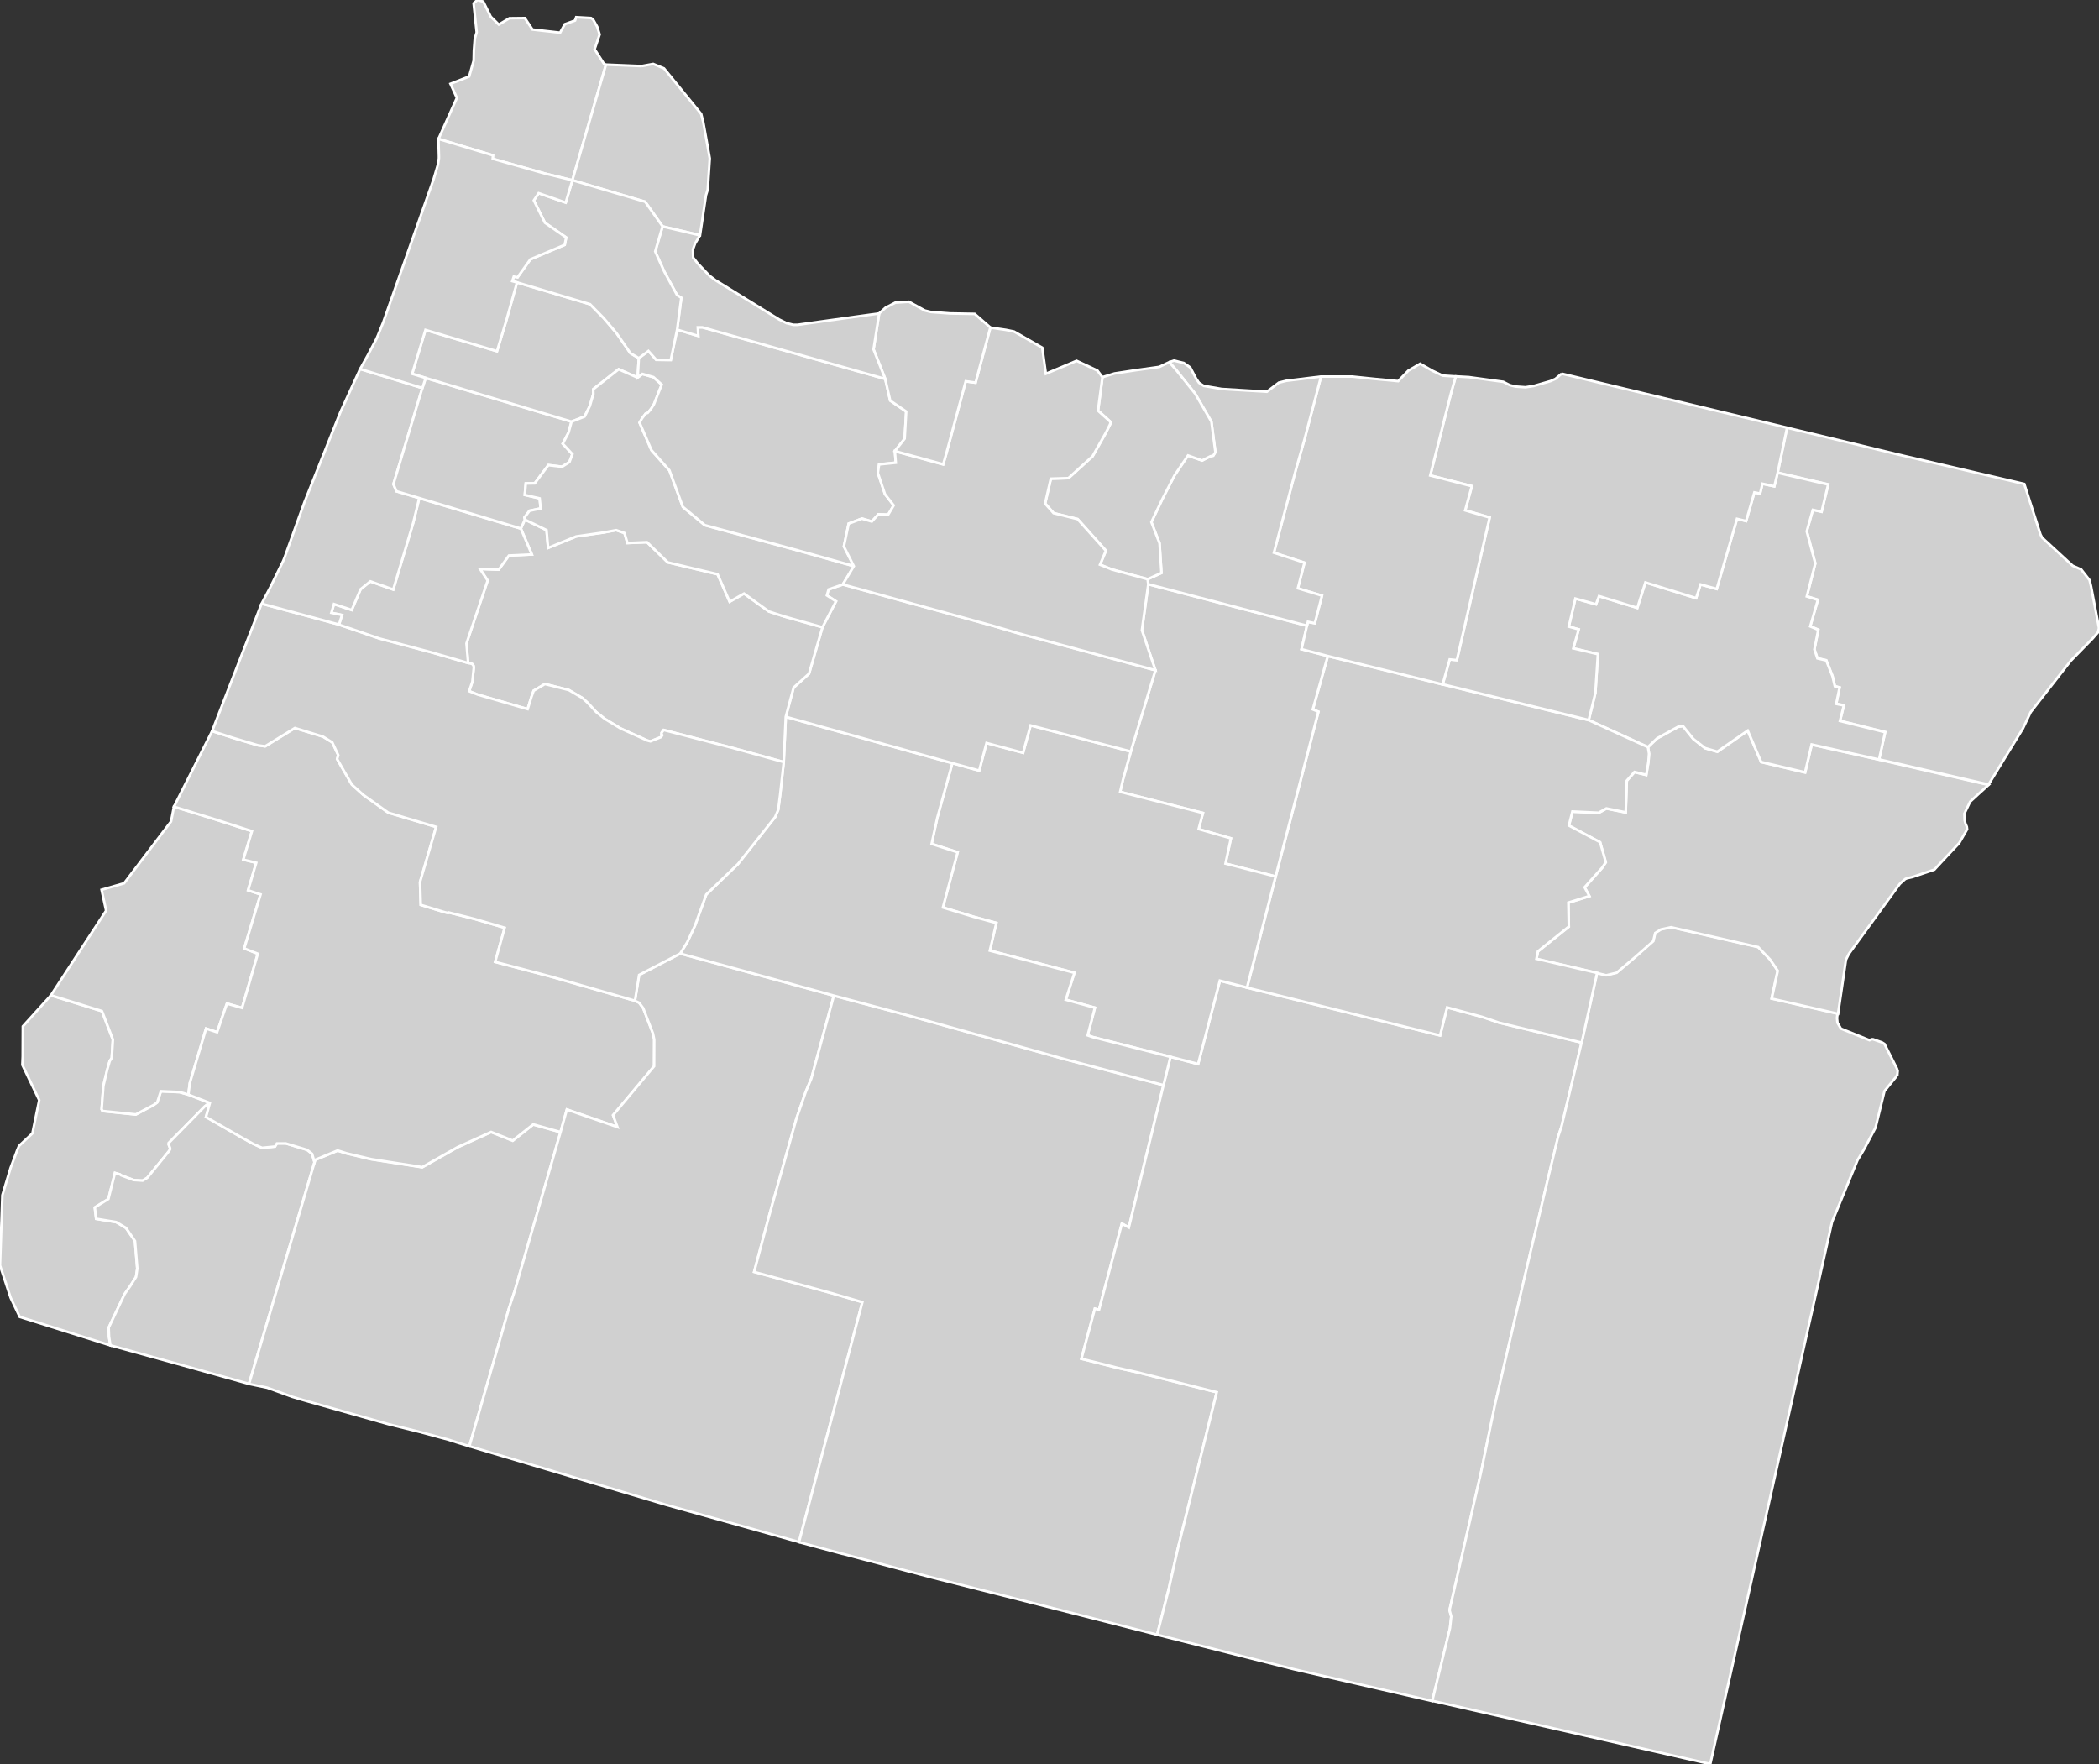 <svg xmlns:dc="http://purl.org/dc/elements/1.1/" xmlns:cc="http://creativecommons.org/ns#" xmlns:rdf="http://www.w3.org/1999/02/22-rdf-syntax-ns#" xmlns:svg="http://www.w3.org/2000/svg" xmlns="http://www.w3.org/2000/svg" xmlns:sodipodi="http://sodipodi.sourceforge.net/DTD/sodipodi-0.dtd" xmlns:inkscape="http://www.inkscape.org/namespaces/inkscape" width="146.69" height="123.28" version="1.0" id="svg2" inkscape:version="0.91 r13725" sodipodi:docname="USA counties.svg">
  <rect width="100%" height="100%" fill="#333333" stroke="none"/>
  <defs id="defs9439"/>
  <sodipodi:namedview pagecolor="#ffffff" bordercolor="#666666" borderopacity="1" objecttolerance="10" gridtolerance="10" guidetolerance="10" inkscape:pageopacity="0" inkscape:pageshadow="2" inkscape:window-width="798" inkscape:window-height="828" id="namedview9437" showgrid="false" showguides="true" inkscape:zoom="0.64950808" inkscape:cx="494.98999" inkscape:cy="313.535" inkscape:window-x="-7" inkscape:window-y="0" inkscape:window-maximized="0" inkscape:current-layer="svg2"/>
  <style id="style6">
  /*
   * Below are Cascading Style Sheet (CSS) definitions in use in this file,
   * which allow easily changing how counties are displayed.
   *
   *
   * For the U.S. Census county codes (FIPS codes) used in this file to identify individual counties, see this link:
   * https://www2.census.gov/geo/docs/reference/codes/files/national_county.txt
   *
   * The county codes used in this file combine the 2-digit state code, which is in the second column of the file
   * linked above, and the 3-digit county code, which is in the third column of the file linked above. Each value
   * for the "id" attribute for each county is in the following form: "c[state_code][county-code]". For example,
   * for Loving Country in Texas, the state code is "48" and the county code is "301", so the id name for the
   * county is "c48301".
   *
   * County codes used in this file can also be found on Wikimedia Commons at this link:
   * https://commons.wikimedia.org/wiki/File_talk:Usa_counties_large.svg/county_codes
   *
   * Examples:
   *
   * To color two counties red (in this case Loving County and Dallas County in Texas) simply
   * go to the CSS insertion point and add:
   *
   * #c48301, #c48113 {fill:red}
   *
   * To color an entire state's counties (in the case New Mexico, with "35" being the state code) a green,
   * go to the CSS insertion point and add:
   *
   * path[id*='c35'] {fill:#34A853}
   *
   */
  #counties {fill:#d0d0d0;stroke:#000;stroke-width:.178;} 
  #borders {fill:none;stroke:#221e1f;stroke-width:.891;} 
  #separator {fill:none;stroke:#a9a9a9;stroke-width:2.318;}
 </style>
  <g id="counties" transform="translate(-48.941,-56.922)" style="fill:#d0d0d0;stroke:#ffffff;stroke-width:0.178">
    <path id="c41007" d="m 91.29,61.438 -2.348,8.083 -1.943,-0.474 -3.576,-1.012 -0.048,-0.02 0.016,-0.233 -3.808,-1.15 1.287,-2.868 -0.448,-0.985 1.306,-0.51 0.315,-1.11 0.015,-0.699 0.064,-0.836 0.132,-0.446 -0.215,-2.028 0.271,-0.229 0.404,0.112 0.525,1.056 0.561,0.55 0.744,-0.443 1.076,-0.012 0.534,0.801 1.93,0.22 0.329,-0.593 0.715,-0.256 0.08,-0.234 1.036,0.06 0.089,0.06 0.048,0.03 0.064,0.105 0.234,0.417 0.168,0.538 -0.351,1.029 0.674,1.052 0.121,0.04" inkscape:connector-curvature="0" style="stroke:#ffffff">
      <title id="title6640">Clatsop, OR</title>
    </path>
    <path id="c41009" d="m 93.772,61.541 0.82,-0.151 0.756,0.314 2.594,3.18 0.153,0.605 0.449,2.505 -0.144,2.185 -0.119,0.378 -0.419,2.805 -2.619,-0.619 -1.214,-1.719 -5.087,-1.503 2.348,-8.083 2.482,0.103" inkscape:connector-curvature="0" style="stroke:#ffffff">
      <title id="title6643">Columbia, OR</title>
    </path>
    <path id="c41015" d="m 62.104,133.42 1.501,0.585 -0.071,0.03 -0.298,0.225 -2.498,2.539 -0.009,0.112 0.096,0.249 0,0.09 -0.071,0.119 -1.519,1.865 -0.33,0.2 -0.626,-0.04 -0.877,-0.329 -0.073,-0.06 -0.356,-0.106 -0.458,1.819 -0.95,0.59 0.095,0.795 1.404,0.23 0.683,0.41 0.626,0.915 0.16,1.92 -0.087,0.588 -0.41,0.642 -0.385,0.547 -1.116,2.354 0.023,0.627 0.096,0.61 -6.333,-1.993 -0.635,-1.334 -0.747,-2.266 0.169,-4.91 0.571,-1.895 0.474,-1.269 0.119,-0.275 0.934,-0.877 0.476,-2.322 -1.178,-2.462 0.024,-0.59 0.009,-2.105 1.961,-2.163 3.559,1.102 0.048,0.103 0.724,1.89 -0.08,1.286 -0.144,0.217 -0.176,0.619 -0.266,1.116 -0.121,1.631 0.064,0.122 2.323,0.24 1.244,-0.659 0.251,-0.184 0.257,-0.779 1.317,0.06 0.603,0.178" inkscape:connector-curvature="0" style="stroke:#ffffff">
      <title id="title6646">Curry, OR</title>
    </path>
    <path id="c41011" d="m 62.104,133.42 -0.603,-0.178 -1.317,-0.06 -0.257,0.779 -0.251,0.183 -1.244,0.66 -2.323,-0.241 -0.064,-0.121 0.121,-1.631 0.266,-1.116 0.176,-0.619 0.144,-0.217 0.08,-1.286 -0.724,-1.89 -0.048,-0.103 -3.559,-1.102 3.856,-5.915 -0.318,-1.46 1.577,-0.453 3.28,-4.322 0.202,-1.036 3.054,0.941 2.394,0.771 -0.601,1.987 0.902,0.222 -0.568,1.922 0.87,0.288 -1.142,3.773 0.95,0.374 -1.1,3.785 -1.058,-0.302 -0.688,2 -0.77,-0.253 -1.134,3.801 -0.103,0.813" inkscape:connector-curvature="0" style="stroke:#ffffff">
      <title id="title6649">Coos, OR</title>
    </path>
    <path id="c41033" d="m 70.919,138.14 -4.58,15.493 -4.709,-1.317 -4.974,-1.375 -0.096,-0.61 -0.023,-0.627 1.116,-2.354 0.385,-0.547 0.41,-0.642 0.087,-0.588 -0.16,-1.92 -0.626,-0.915 -0.683,-0.41 -1.404,-0.231 -0.095,-0.795 0.95,-0.59 0.458,-1.819 0.356,0.106 0.073,0.06 0.877,0.33 0.626,0.04 0.33,-0.199 1.519,-1.865 0.071,-0.12 0,-0.09 -0.096,-0.249 0.009,-0.113 2.498,-2.538 0.298,-0.225 0.071,-0.03 -0.271,0.981 2.594,1.486 0.731,0.403 0.595,0.264 0.9,-0.09 0.136,-0.216 0.626,0 1.487,0.45 0.346,0.273 0.169,0.586" inkscape:connector-curvature="0" style="stroke:#ffffff">
      <title id="title6652">Josephine, OR</title>
    </path>
    <path id="c41029" d="m 88.115,136.04 -3.182,11.031 -0.442,1.351 -2.747,9.571 -0.916,-0.282 -0.522,-0.169 -2.016,-0.546 -2.209,-0.547 -5.57,-1.574 -0.426,-0.122 -0.722,-0.215 -1.753,-0.637 -1.228,-0.255 -0.041,0 4.58,-15.493 0.048,-0.168 1.567,-0.65 0.635,0.199 1.688,0.402 3.591,0.563 2.459,-1.391 2.355,-1.068 1.509,0.603 1.433,-1.132 1.911,0.538" inkscape:connector-curvature="0" style="stroke:#ffffff">
      <title id="title6655">Jackson, OR</title>
    </path>
    <path id="c41019" d="m 93.314,126.86 0.298,0.137 0.282,0.378 0.683,1.769 0.087,0.424 -0.007,1.865 -2.869,3.423 0.308,0.829 -3.538,-1.223 -0.442,1.576 -1.911,-0.538 -1.433,1.132 -1.509,-0.603 -2.355,1.068 -2.459,1.391 -3.591,-0.563 -1.688,-0.402 -0.635,-0.199 -1.567,0.651 -0.048,0.167 -0.169,-0.586 -0.346,-0.273 -1.487,-0.45 -0.626,0 -0.136,0.216 -0.9,0.09 -0.595,-0.264 -0.731,-0.402 -2.594,-1.487 0.271,-0.981 -1.501,-0.585 0.103,-0.813 1.134,-3.801 0.77,0.253 0.688,-2 1.058,0.302 1.1,-3.785 -0.95,-0.374 1.142,-3.773 -0.87,-0.288 0.568,-1.922 -0.902,-0.222 0.601,-1.987 -2.394,-0.771 -3.054,-0.941 2.669,-5.286 1.478,0.481 1.728,0.514 0.497,0.07 2.081,-1.279 1.963,0.603 0.649,0.403 0.419,0.891 -0.08,0.273 1.029,1.785 0.795,0.715 1.753,1.246 3.343,0.997 -1.127,3.849 0.05,1.599 1.687,0.514 0.218,0.05 0.032,-0.04 1.783,0.45 2.147,0.626 -0.667,2.387 3.88,1.02 5.891,1.695" inkscape:connector-curvature="0" style="stroke:#ffffff">
      <title id="title6658">Douglas, OR</title>
    </path>
    <path id="c41035" d="m 96.48,123.56 10.735,2.942 -1.574,5.793 -0.385,0.916 -0.651,1.865 -1.922,6.846 -1.036,3.88 5.4,1.479 2.163,0.635 -4.429,16.77 -9.305,-2.603 -13.733,-4.09 2.747,-9.571 0.442,-1.351 3.182,-11.031 0.442,-1.576 3.538,1.223 -0.308,-0.829 2.869,-3.423 0.007,-1.865 -0.087,-0.424 -0.683,-1.769 -0.282,-0.378 -0.298,-0.137 0.292,-1.805 2.874,-1.497" inkscape:connector-curvature="0" style="stroke:#ffffff">
      <title id="title6661">Klamath, OR</title>
    </path>
    <path id="c41037" d="m 107.21,126.5 5.513,1.469 0.241,0.07 10.326,2.885 6.959,1.831 -2.421,9.952 -0.484,-0.275 -1.601,6.028 -0.288,-0.077 -0.941,3.497 2.587,0.65 1.302,0.289 5.568,1.4 -2.724,10.959 -0.628,2.788 -0.811,3.199 -10.533,-2.683 -4.742,-1.198 -0.651,-0.168 -6.026,-1.599 -0.023,0 -3.054,-0.82 4.429,-16.77 -2.163,-0.635 -5.4,-1.48 1.036,-3.879 1.922,-6.846 0.651,-1.865 0.385,-0.917 1.574,-5.792" inkscape:connector-curvature="0" style="stroke:#ffffff">
      <title id="title6664">Lake, OR</title>
    </path>
    <path id="c41025" d="m 136.09,125.94 13.491,3.342 0.49,-1.961 2.442,0.66 1.198,0.41 5.768,1.391 -1.398,5.849 -0.248,0.754 -0.651,2.693 -1.471,6.188 -2.275,9.779 -0.995,4.821 -2.195,9.593 0.121,0.443 -0.089,0.82 -1.237,5.079 -9.619,-2.211 -9.023,-2.275 -0.588,-0.151 0.811,-3.199 0.628,-2.788 2.724,-10.959 -5.568,-1.4 -1.302,-0.289 -2.587,-0.65 0.941,-3.497 0.288,0.077 1.601,-6.028 0.484,0.275 2.421,-9.952 0.483,-1.976 1.936,0.505 1.519,-5.825 1.897,0.482" inkscape:connector-curvature="0" style="stroke:#ffffff">
      <title id="title6667">Harney, OR</title>
    </path>
    <path id="c41045" d="m 160.55,124.91 0.628,0.153 0.731,-0.176 1.269,-1.07 1.294,-1.141 0.137,-0.571 0.401,-0.249 0.708,-0.152 6.09,1.391 0.836,0.875 0.53,0.779 -0.424,1.946 4.636,1.059 -0.041,0.121 -0.023,0.194 0.032,0.33 0.241,0.408 2,0.811 0.153,-0.07 0.087,0 0.636,0.225 0.168,0.105 0.852,1.687 0.016,0.03 0.055,0.176 -0.023,0.234 0,0.02 -0.009,0 -0.032,0.06 -0.023,0.05 -0.023,0.04 -0.813,0.997 -0.626,2.555 -0.781,1.478 -0.481,0.804 -1.776,4.307 -8.51,37.886 -19.43,-4.418 1.237,-5.079 0.089,-0.82 -0.121,-0.442 2.195,-9.594 0.995,-4.821 2.275,-9.779 1.471,-6.188 0.651,-2.692 0.248,-0.755 1.398,-5.849 1.077,-4.871" inkscape:connector-curvature="0" style="stroke:#ffffff">
      <title id="title6670">Malheur, OR</title>
    </path>
    <path id="c41001" d="m 164.11,109.14 0.651,-0.617 1.478,-0.811 0.323,-0.04 0.722,0.9 0.827,0.642 0.849,0.248 2.125,-1.473 0.941,2.194 3.069,0.724 0.458,-1.946 4.709,1.052 7.65,1.762 -0.779,0.706 -0.508,0.467 -0.401,0.836 0.016,0.465 0.057,0.225 0.096,0.225 0.023,0.185 -0.016,0.02 -0.538,0.931 -0.376,0.403 -0.483,0.513 -0.875,0.942 -1.535,0.522 -0.394,0.09 -0.112,0.05 -0.378,0.338 -3.559,4.892 -0.201,0.403 -0.554,3.784 -4.636,-1.059 0.424,-1.945 -0.53,-0.78 -0.836,-0.875 -6.09,-1.391 -0.708,0.152 -0.401,0.25 -0.137,0.57 -1.294,1.141 -1.269,1.07 -0.731,0.176 -0.628,-0.153 -4.241,-0.988 0.105,-0.524 2.158,-1.727 -0.031,-1.678 1.466,-0.455 -0.332,-0.613 1.23,-1.375 0.248,-0.378 -0.395,-1.397 -2.181,-1.167 0.246,-0.979 1.833,0.086 0.542,-0.302 1.349,0.274 0.076,-2.218 0.537,-0.605 0.823,0.202 0.153,-0.925 0.041,-0.555 -0.073,-0.451" inkscape:connector-curvature="0" style="stroke:#ffffff">
      <title id="title6673">Baker, OR</title>
    </path>
    <path id="c41063" d="m 173.83,86.814 5.843,1.406 1.92,0.466 8.816,2.057 1.132,3.528 0.071,0.136 0.048,0.09 0.731,0.674 1.4,1.287 0.587,0.257 0.007,0 0.275,0.353 0.312,0.396 0.105,0.442 0.554,2.908 -0.064,0.29 -0.387,0.441 -1.542,1.576 -2.781,3.567 -0.546,1.15 -2.401,3.913 -7.65,-1.761 0.426,-1.911 -3.158,-0.785 0.273,-1.085 -0.535,-0.107 0.236,-1.142 -0.328,-0.089 -0.168,-0.706 -0.435,-1.101 -0.619,-0.145 -0.209,-0.627 0.27,-1.368 -0.561,-0.239 0.534,-1.85 -0.773,-0.246 0.592,-2.303 -0.596,-2.244 0.426,-1.502 0.609,0.137 0.463,-1.906 -3.535,-0.82 0.658,-3.151" inkscape:connector-curvature="0" style="stroke:#ffffff">
      <title id="title6676">Wallowa, OR</title>
    </path>
    <path id="c41061" d="m 173.17,89.964 3.535,0.82 -0.463,1.906 -0.609,-0.137 -0.426,1.502 0.596,2.244 -0.592,2.303 0.773,0.246 -0.534,1.85 0.561,0.239 -0.27,1.368 0.209,0.627 0.619,0.145 0.435,1.102 0.168,0.706 0.328,0.088 -0.236,1.142 0.535,0.107 -0.273,1.085 3.158,0.785 -0.426,1.911 -4.709,-1.052 -0.458,1.946 -3.069,-0.724 -0.941,-2.194 -2.125,1.473 -0.849,-0.248 -0.827,-0.642 -0.722,-0.9 -0.323,0.04 -1.478,0.811 -0.651,0.617 -4.138,-1.888 0.465,-1.895 0.176,-2.708 -1.719,-0.411 0.377,-1.324 -0.692,-0.195 0.46,-1.959 1.441,0.401 0.211,-0.572 2.676,0.824 0.565,-1.778 3.545,1.094 0.308,-0.955 1.132,0.315 1.417,-4.898 0.637,0.154 0.577,-1.999 0.398,0.08 0.167,-0.689 0.828,0.181 0.234,-0.948" inkscape:connector-curvature="0" style="stroke:#ffffff">
      <title id="title6679">Union, OR</title>
    </path>
    <path id="c41023" d="m 141.74,102.77 8.028,1.984 10.205,2.498 4.138,1.888 0.073,0.451 -0.041,0.555 -0.153,0.925 -0.823,-0.202 -0.537,0.605 -0.076,2.218 -1.349,-0.274 -0.542,0.302 -1.833,-0.086 -0.246,0.979 2.181,1.167 0.395,1.397 -0.248,0.378 -1.23,1.375 0.332,0.613 -1.466,0.455 0.031,1.678 -2.158,1.727 -0.105,0.524 4.241,0.988 -1.077,4.871 -5.768,-1.391 -1.198,-0.41 -2.442,-0.66 -0.49,1.961 -13.491,-3.342 2,-7.763 2.99,-11.516 -0.39,-0.162 1.048,-3.733" inkscape:connector-curvature="0" style="stroke:#ffffff">
      <title id="title6682">Grant, OR</title>
    </path>
    <path id="c41069" d="m 129.19,97.75 11.088,2.9 -0.379,1.637 1.834,0.478 -1.048,3.733 0.39,0.162 -2.99,11.516 -3.503,-0.9 0.38,-1.763 -2.257,-0.648 0.301,-1.125 -5.785,-1.478 0.201,-0.866 0.546,-1.954 1.719,-5.681 -0.942,-2.801 0.446,-3.21" inkscape:connector-curvature="0" style="stroke:#ffffff">
      <title id="title6685">Wheeler, OR</title>
    </path>
    <path id="c41013" d="m 127.97,109.44 -0.546,1.954 -0.201,0.866 5.785,1.478 -0.301,1.125 2.257,0.648 -0.38,1.763 3.503,0.9 -2,7.763 -1.897,-0.482 -1.519,5.825 -1.936,-0.505 -5.439,-1.383 -0.346,-0.121 0.505,-1.928 -2.035,-0.561 0.605,-1.881 -5.914,-1.551 0.458,-1.929 -1.567,-0.427 -2.17,-0.657 1.029,-3.857 -1.817,-0.588 0.394,-1.817 1.054,-3.824 1.881,0.522 0.513,-1.927 2.555,0.683 0.522,-1.913 7.007,1.824" inkscape:connector-curvature="0" style="stroke:#ffffff">
      <title id="title6688">Crook, OR</title>
    </path>
    <path id="c41017" d="m 103.86,107.02 11.635,3.238 -1.054,3.824 -0.394,1.817 1.817,0.588 -1.029,3.857 2.17,0.657 1.567,0.427 -0.458,1.929 5.914,1.551 -0.605,1.881 2.035,0.561 -0.505,1.928 0.346,0.121 5.439,1.383 -0.483,1.976 -6.959,-1.831 -10.326,-2.885 -0.241,-0.07 -5.513,-1.469 -10.735,-2.942 0.49,-0.795 0.538,-1.157 0.786,-2.17 2.22,-2.137 2.596,-3.279 0.216,-0.506 0.136,-1.061 0.251,-2.275 0.144,-3.165" inkscape:connector-curvature="0" style="stroke:#ffffff">
      <title id="title6691">Deschutes, OR</title>
    </path>
    <path id="c41031" d="m 107.84,97.767 10.51,2.892 1.745,0.514 9.592,2.588 -1.719,5.681 -7.007,-1.824 -0.522,1.913 -2.555,-0.683 -0.513,1.927 -1.881,-0.522 -11.635,-3.238 0.548,-2.041 1.078,-0.973 0.936,-3.245 0.947,-1.812 -0.638,-0.416 0.119,-0.416 0.995,-0.345" inkscape:connector-curvature="0" style="stroke:#ffffff">
      <title id="title6694">Jefferson, OR</title>
    </path>
    <path id="c41043" d="m 85.624,93.234 1.51,0.731 0.11,1.244 1.963,-0.802 1.904,-0.273 0.893,-0.166 0.578,0.201 0.206,0.699 1.37,-0.058 1.451,1.41 3.481,0.83 0.841,1.917 1.006,-0.568 1.736,1.254 1.093,0.355 2.651,0.747 -0.936,3.245 -1.078,0.973 -0.548,2.041 -0.144,3.165 -3.641,-1.004 -4.75,-1.237 -0.144,0.192 -0.009,0.09 0.057,0.08 -0.089,0.135 -0.74,0.298 -0.223,-0.06 -1.865,-0.844 -1.102,-0.666 -0.601,-0.482 -0.588,-0.635 -0.369,-0.338 -0.956,-0.562 -1.672,-0.419 -0.786,0.467 -0.169,0.474 -0.25,0.812 -3.487,-1.013 -0.603,-0.241 0.226,-0.666 0.103,-1.006 -0.025,-0.112 -0.096,-0.122 -0.216,-0.05 -0.05,-0.04 -0.023,-0.1 -0.105,-1.245 1.48,-4.396 -0.536,-0.811 1.309,0.05 0.712,-0.986 1.601,-0.077 -0.765,-1.808 0.282,-0.627" inkscape:connector-curvature="0" style="stroke:#ffffff">
      <title id="title6697">Linn, OR</title>
    </path>
    <path id="c41039" d="m 67.223,99.108 5.407,1.462 2.837,0.972 3.544,0.941 2.708,0.786 0.216,0.05 0.096,0.122 0.025,0.112 -0.103,1.006 -0.226,0.666 0.603,0.241 3.487,1.013 0.25,-0.811 0.169,-0.475 0.786,-0.467 1.672,0.419 0.956,0.562 0.369,0.339 0.588,0.634 0.601,0.482 1.102,0.666 1.865,0.844 0.223,0.06 0.74,-0.298 0.089,-0.135 -0.057,-0.08 0.009,-0.09 0.144,-0.192 4.75,1.237 3.641,1.004 -0.251,2.275 -0.136,1.061 -0.216,0.506 -2.596,3.279 -2.22,2.137 -0.786,2.17 -0.538,1.157 -0.49,0.795 -2.874,1.497 -0.292,1.805 -5.891,-1.695 -3.88,-1.02 0.667,-2.387 -2.147,-0.626 -1.783,-0.449 -0.032,0.04 -0.218,-0.05 -1.687,-0.514 -0.05,-1.599 1.127,-3.849 -3.343,-0.997 -1.753,-1.246 -0.795,-0.715 -1.029,-1.785 0.08,-0.273 -0.419,-0.891 -0.649,-0.403 -1.963,-0.602 -2.081,1.278 -0.497,-0.07 -1.728,-0.514 -1.478,-0.481 3.455,-8.904" inkscape:connector-curvature="0" style="stroke:#ffffff">
      <title id="title6700">Lane, OR</title>
    </path>
    <path id="c41003" d="m 85.342,93.861 0.765,1.808 -1.601,0.077 -0.712,0.986 -1.309,-0.05 0.536,0.811 -1.48,4.396 0.105,1.245 0.023,0.1 0.05,0.04 -2.708,-0.786 -3.544,-0.941 -2.837,-0.972 0.212,-0.67 -0.748,-0.153 0.184,-0.611 1.241,0.414 0.619,-1.45 0.682,-0.549 1.601,0.568 1.4,-4.675 0.417,-1.713 7.103,2.13" inkscape:connector-curvature="0" style="stroke:#ffffff">
      <title id="title6703">Benton, OR</title>
    </path>
    <path id="c41041" d="m 78.457,84.041 -2.018,6.718 0.209,0.497 1.592,0.475 -0.417,1.713 -1.4,4.675 -1.601,-0.568 -0.682,0.549 -0.619,1.45 -1.241,-0.414 -0.184,0.611 0.748,0.153 -0.212,0.67 -5.407,-1.462 0.61,-1.15 0.9,-1.84 0.096,-0.24 1.383,-3.85 2.507,-6.282 1.389,-3.038 4.348,1.333" inkscape:connector-curvature="0" style="stroke:#ffffff">
      <title id="title6706">Lincoln, OR</title>
    </path>
    <path id="c41053" d="m 78.457,84.041 0.232,-0.706 10.191,3.052 -0.21,0.772 -0.404,0.768 0.677,0.73 -0.211,0.556 -0.52,0.324 -0.947,-0.115 -0.952,1.271 -0.628,0.011 -0.068,0.803 1.036,0.24 0.071,0.704 -0.778,0.163 -0.354,0.472 0.032,0.145 -0.282,0.627 -7.103,-2.13 -1.592,-0.475 -0.209,-0.497 2.018,-6.718" inkscape:connector-curvature="0" style="stroke:#ffffff">
      <title id="title6709">Polk, OR</title>
    </path>
    <path id="c41071" d="m 85.07,76.656 5.11,1.528 0.941,0.956 0.899,1.052 0.982,1.416 0.585,0.344 -0.08,1.358 -1.334,-0.586 -1.776,1.397 0.009,0.33 -0.25,0.851 -0.362,0.725 -0.915,0.36 -10.191,-3.052 -0.947,-0.29 0.932,-3.069 4.997,1.487 0.651,-2.146 0.747,-2.661" inkscape:connector-curvature="0" style="stroke:#ffffff">
      <title id="title6712">Yamhill, OR</title>
    </path>
    <path id="c41047" d="m 93.506,83.31 0.323,-0.249 0.779,0.224 0.578,0.523 -0.546,1.381 -0.193,0.307 -0.242,0.289 -0.143,0.05 -0.25,0.33 -0.176,0.297 0.834,1.93 1.255,1.409 0.938,2.55 1.537,1.279 6.226,1.688 4.188,1.171 -0.772,1.28 -0.995,0.345 -0.119,0.416 0.638,0.416 -0.947,1.812 -2.651,-0.748 -1.093,-0.354 -1.736,-1.254 -1.006,0.568 -0.841,-1.917 -3.481,-0.83 -1.451,-1.41 -1.37,0.058 -0.206,-0.699 -0.578,-0.201 -0.893,0.166 -1.904,0.273 -1.963,0.802 -0.11,-1.244 -1.51,-0.731 -0.032,-0.145 0.354,-0.472 0.778,-0.163 -0.071,-0.704 -1.036,-0.24 0.068,-0.803 0.628,-0.011 0.952,-1.271 0.947,0.115 0.52,-0.324 0.211,-0.556 -0.677,-0.73 0.404,-0.768 0.21,-0.772 0.915,-0.36 0.362,-0.725 0.25,-0.851 -0.009,-0.33 1.776,-1.397 1.334,0.586" inkscape:connector-curvature="0" style="stroke:#ffffff">
      <title id="title6715">Marion, OR</title>
    </path>
    <path id="c41005" d="m 96.262,79.951 1.478,0.442 -0.032,-0.602 0.323,0 12.776,3.608 0.347,1.519 1.119,0.767 -0.108,1.895 -0.682,0.866 0.064,0.806 -1.166,0.119 -0.087,0.595 0.499,1.486 0.608,0.78 -0.387,0.654 -0.688,-0.024 -0.453,0.501 -0.694,-0.203 -0.926,0.353 -0.33,1.583 0.025,0.06 0.667,1.324 -4.188,-1.171 -6.226,-1.688 -1.537,-1.279 -0.938,-2.55 -1.255,-1.41 -0.834,-1.929 0.176,-0.297 0.25,-0.33 0.143,-0.05 0.242,-0.289 0.193,-0.307 0.546,-1.381 -0.578,-0.523 -0.779,-0.224 -0.323,0.249 0.08,-1.358 0.669,-0.5 0.547,0.62 1.015,0.009 0.445,-2.13" inkscape:connector-curvature="0" style="stroke:#ffffff">
      <title id="title6718">Clackamas, OR</title>
    </path>
    <path id="c41059" d="m 158.09,83.037 15.445,3.703 0.296,0.07 -0.658,3.15 -0.234,0.948 -0.828,-0.181 -0.167,0.689 -0.398,-0.08 -0.577,1.999 -0.637,-0.154 -1.417,4.898 -1.132,-0.314 -0.308,0.955 -3.545,-1.094 -0.565,1.778 -2.676,-0.824 -0.211,0.572 -1.441,-0.401 -0.46,1.96 0.692,0.195 -0.377,1.324 1.719,0.41 -0.176,2.708 -0.465,1.895 -10.205,-2.498 0.492,-1.746 0.501,0.047 2.291,-9.962 -1.71,-0.499 0.466,-1.693 -2.908,-0.747 1.471,-5.833 0.312,-1.086 0.909,0.05 2.41,0.33 0.442,0.226 0.41,0.104 0.699,0.05 0.571,-0.09 1.173,-0.339 0.344,-0.152 0.451,-0.378" inkscape:connector-curvature="0" style="stroke:#ffffff">
      <title id="title6721">Umatilla, OR</title>
    </path>
    <path id="c41049" d="m 141.26,83.239 2.186,0 1.535,0.16 1.671,0.159 0.711,-0.733 0.825,-0.483 0.87,0.495 0.711,0.336 0.907,0.06 -0.312,1.086 -1.471,5.833 2.908,0.747 -0.466,1.693 1.71,0.499 -2.291,9.962 -0.501,-0.047 -0.492,1.746 -8.028,-1.984 -1.834,-0.478 0.379,-1.637 0.062,-0.272 0.484,0.096 0.499,-1.927 -1.686,-0.511 0.462,-1.791 -2.135,-0.697 1.526,-5.777 0.62,-2.169 1.148,-4.363" inkscape:connector-curvature="0" style="stroke:#ffffff">
      <title id="title6724">Morrow, OR</title>
    </path>
    <path id="c41021" d="m 130.65,82.233 0.337,-0.112 0.685,0.168 0.449,0.315 0.417,0.786 0.194,0.282 0.328,0.216 1.253,0.217 3.166,0.193 0.836,-0.635 0.513,-0.128 2.41,-0.296 0.025,0 -1.148,4.363 -0.62,2.169 -1.526,5.777 2.135,0.697 -0.462,1.791 1.686,0.511 -0.499,1.927 -0.484,-0.096 -0.062,0.272 -11.088,-2.9 -0.05,-0.353 0.963,-0.434 -0.134,-2.073 -0.571,-1.478 0.754,-1.585 0.861,-1.678 0.945,-1.394 0.984,0.349 0.585,-0.297 0.194,-0.04 0.152,-0.241 -0.282,-2.138 -1.132,-1.952 -1.367,-1.704 -0.449,-0.498" inkscape:connector-curvature="0" style="stroke:#ffffff">
      <title id="title6727">Gilliam, OR</title>
    </path>
    <path id="c41055" d="m 125.99,83.278 0.836,-0.257 1.414,-0.217 1.719,-0.241 0.692,-0.33 0.449,0.498 1.367,1.704 1.132,1.952 0.282,2.138 -0.152,0.241 -0.194,0.04 -0.585,0.297 -0.984,-0.349 -0.945,1.394 -0.861,1.678 -0.754,1.585 0.571,1.478 0.134,2.073 -0.963,0.434 -2.491,-0.676 -0.835,-0.338 0.411,-0.977 -1.976,-2.206 -1.679,-0.418 -0.594,-0.671 0.4,-1.738 1.232,-0.038 1.686,-1.528 0.94,-1.664 0.289,-0.579 0.032,-0.152 -0.882,-0.79 0.311,-2.344" inkscape:connector-curvature="0" style="stroke:#ffffff">
      <title id="title6730">Sherman, OR</title>
    </path>
    <path id="c41065" d="m 118.15,79.814 1.1,0.162 0.554,0.113 1.976,1.131 0.252,1.821 2.148,-0.903 1.458,0.683 0.346,0.458 -0.311,2.344 0.882,0.79 -0.032,0.152 -0.289,0.579 -0.94,1.664 -1.686,1.528 -1.232,0.038 -0.4,1.738 0.594,0.671 1.679,0.418 1.976,2.206 -0.411,0.977 0.835,0.338 2.491,0.676 0.05,0.353 -0.446,3.21 0.942,2.801 -9.592,-2.588 -1.745,-0.514 -10.51,-2.892 0.772,-1.28 -0.667,-1.324 -0.025,-0.06 0.33,-1.583 0.926,-0.353 0.694,0.203 0.453,-0.501 0.688,0.024 0.387,-0.654 -0.608,-0.78 -0.499,-1.486 0.087,-0.595 1.166,-0.119 -0.064,-0.806 3.375,0.925 0.2,-0.692 1.375,-5.109 0.687,0.088 1.033,-3.85" inkscape:connector-curvature="0" style="stroke:#ffffff">
      <title id="title6733">Wasco, OR</title>
    </path>
    <path id="c41027" d="m 110.38,78.826 0.451,-0.403 0.683,-0.353 0.948,-0.06 1.107,0.61 0.435,0.105 1.327,0.103 1.726,0.03 1.095,0.949 -1.034,3.858 -0.687,-0.096 -1.375,5.109 -0.2,0.692 -3.375,-0.925 0.682,-0.866 0.108,-1.895 -1.119,-0.767 -0.347,-1.519 -0.818,-2.063 0.392,-2.517" inkscape:connector-curvature="0" style="stroke:#ffffff">
      <title id="title6736">Hood River, OR</title>
    </path>
    <path id="c41051" d="m 97.862,73.362 -0.344,0.579 -0.153,0.417 0.016,0.564 0.314,0.401 0.818,0.859 0.426,0.323 4.459,2.747 0.524,0.257 0.014,0 0.442,0.112 0.298,0 5.705,-0.795 -0.392,2.517 0.818,2.063 -12.776,-3.608 -0.323,0 0.032,0.603 -1.478,-0.443 0.291,-2.218 -0.298,-0.192 -0.9,-1.655 -0.626,-1.39 0.513,-1.753 2.619,0.619" inkscape:connector-curvature="0" style="stroke:#ffffff">
      <title id="title6739">Multnomah, OR</title>
    </path>
    <path id="c41067" d="m 95.243,72.743 -0.513,1.753 0.626,1.39 0.9,1.655 0.298,0.192 -0.291,2.218 -0.445,2.13 -1.015,-0.009 -0.547,-0.62 -0.669,0.5 -0.585,-0.344 -0.982,-1.416 -0.899,-1.052 -0.941,-0.956 -5.11,-1.528 -0.33,-0.09 0.105,-0.314 0.266,0.044 0.894,-1.252 2.4,-1.014 0.102,-0.512 -1.487,-1.033 -0.774,-1.561 0.336,-0.505 1.894,0.658 0.465,-1.559 5.087,1.503 1.214,1.719" inkscape:connector-curvature="0" style="stroke:#ffffff">
      <title id="title6742">Washington, OR</title>
    </path>
    <path id="c41057" d="m 88.942,69.521 -0.465,1.559 -1.894,-0.658 -0.336,0.505 0.774,1.561 1.487,1.033 -0.102,0.512 -2.4,1.014 -0.894,1.252 -0.266,-0.044 -0.105,0.314 0.33,0.09 -0.747,2.66 -0.651,2.146 -4.997,-1.487 -0.932,3.069 0.947,0.29 -0.232,0.706 -4.348,-1.333 0.563,-1.013 0.064,-0.12 0.007,-0.02 0.458,-0.868 0.032,-0.06 0.13,-0.298 0.36,-0.893 3.519,-9.995 0.307,-1.037 0.064,-0.418 0,-0.153 -0.032,-1.205 3.808,1.15 -0.016,0.233 0.048,0.02 3.576,1.012 1.943,0.474" inkscape:connector-curvature="0" style="stroke:#ffffff">
      <title id="title6745">Tillamook, OR</title>
    </path>
    </g>
  </svg>
